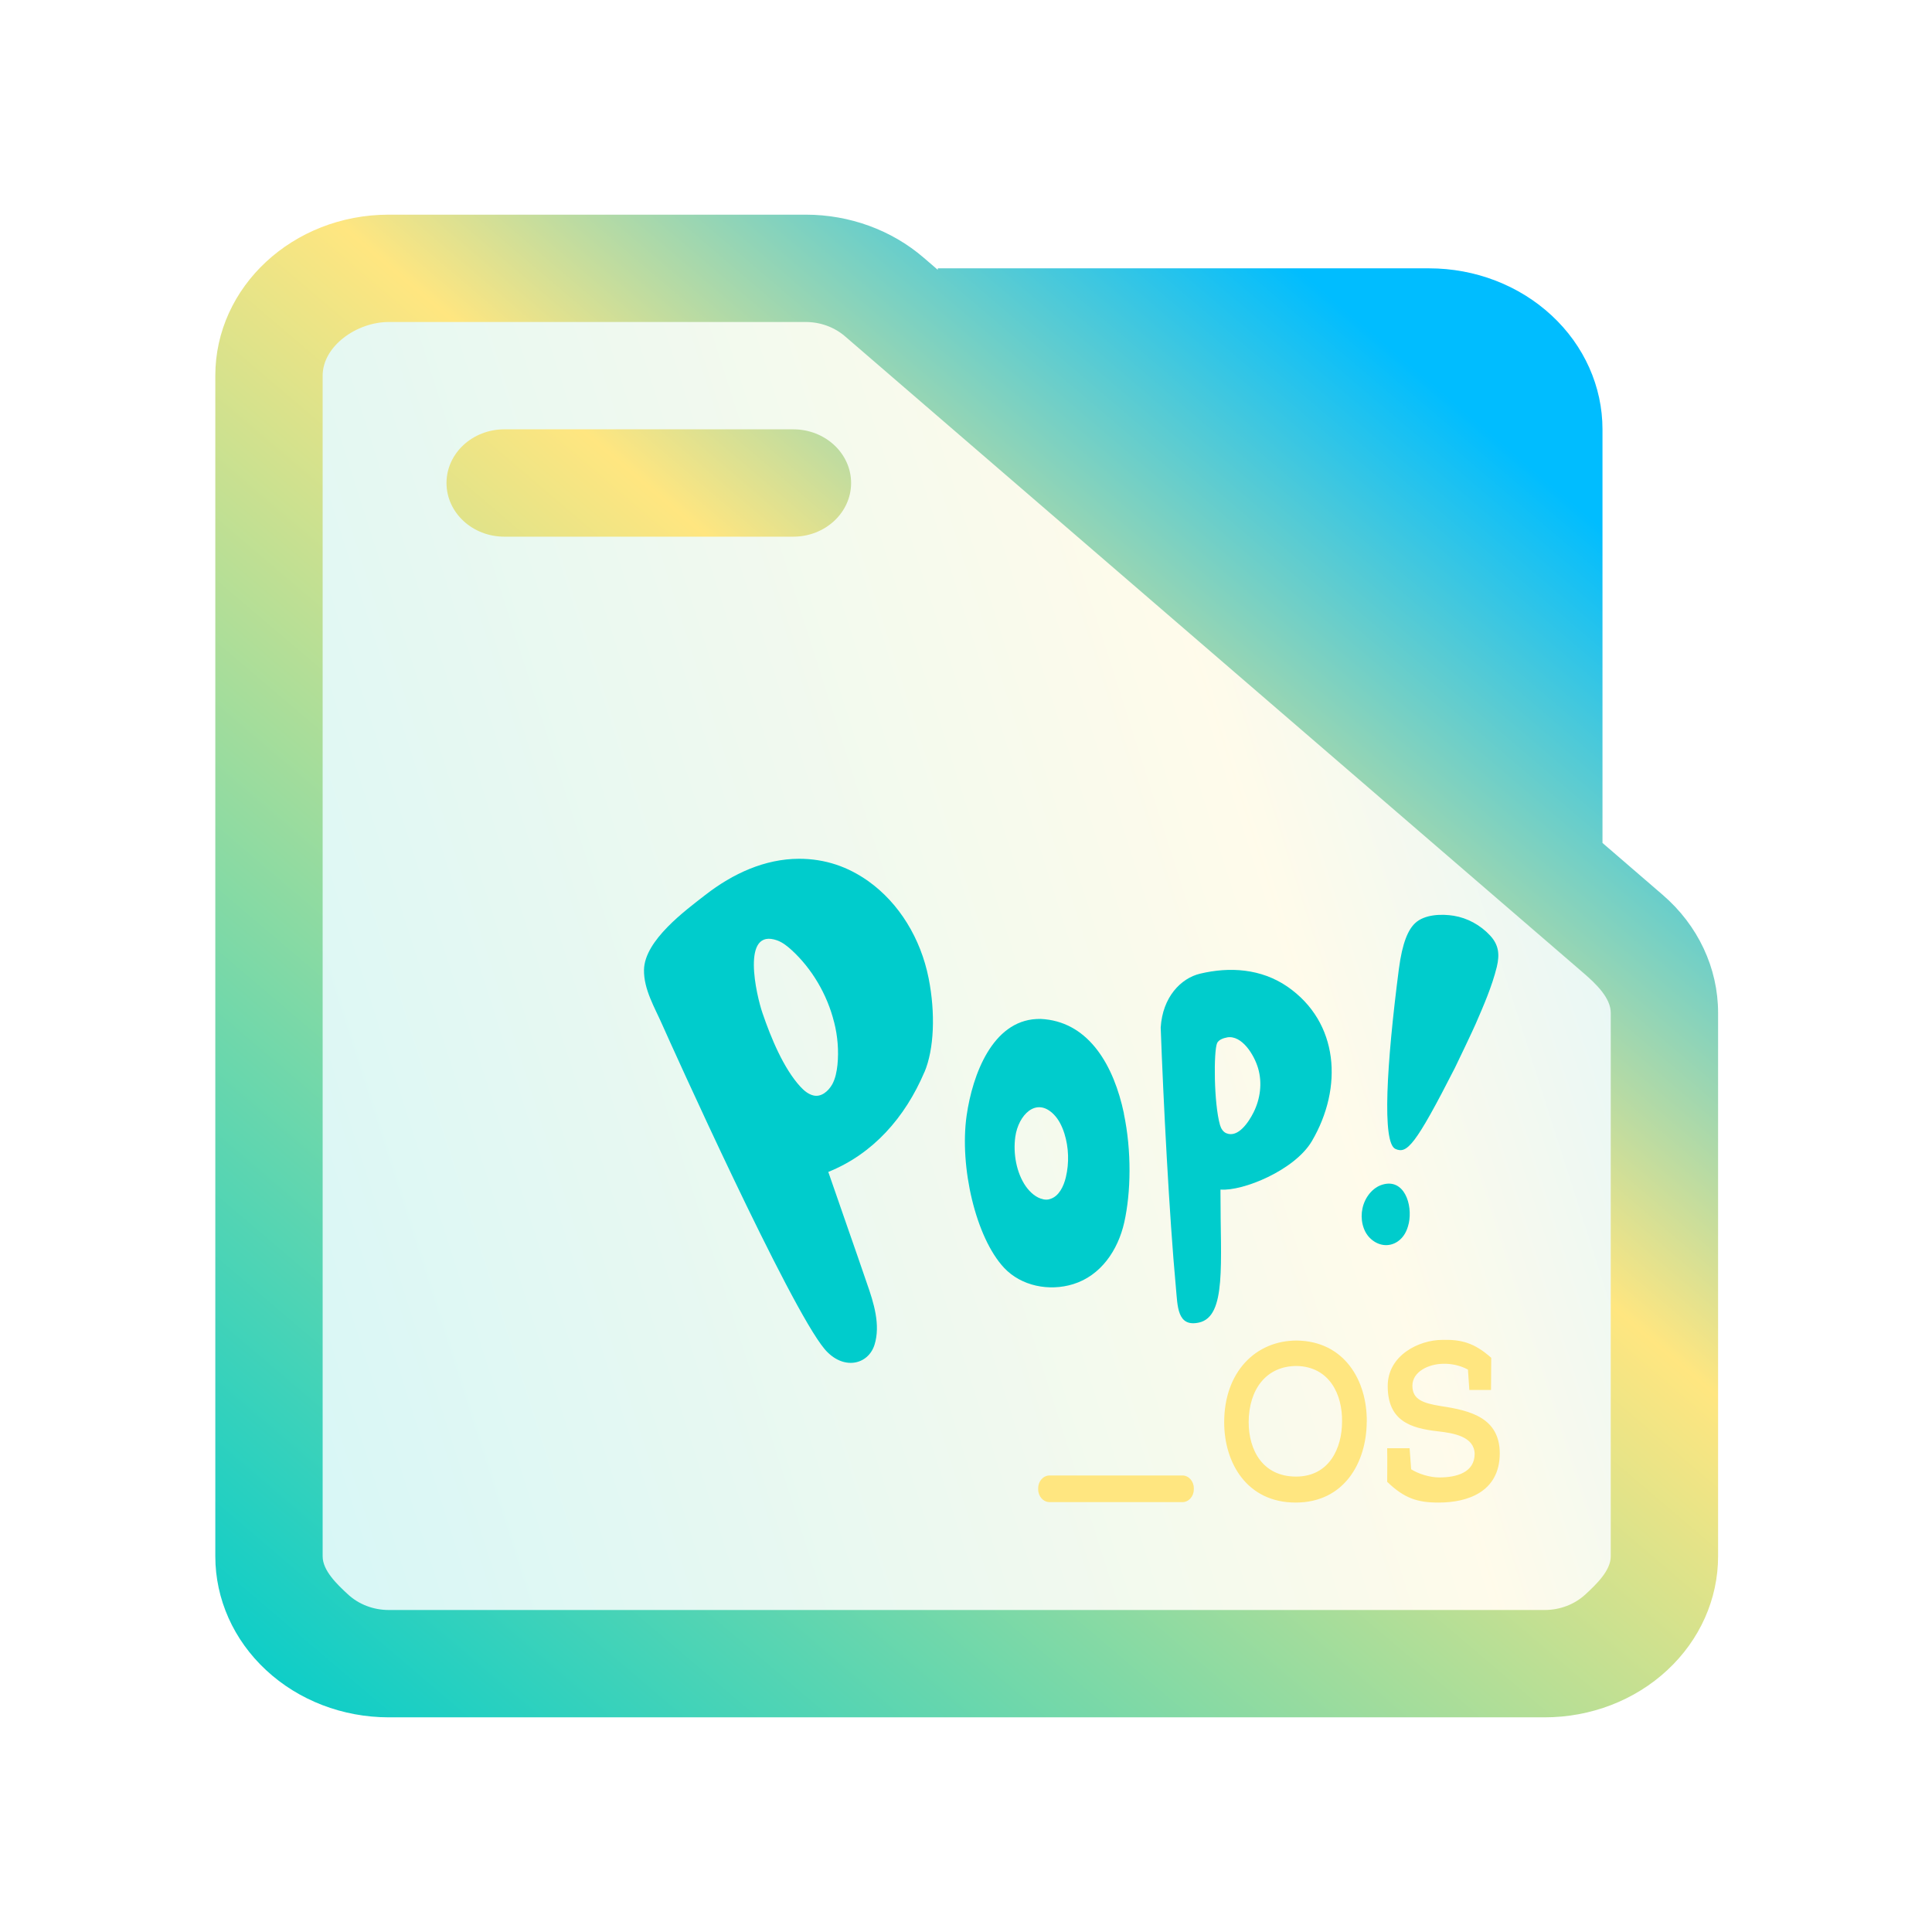 <?xml version="1.0" encoding="UTF-8" standalone="no"?>
<svg
   width="36"
   version="1.1"
   height="36"
   id="svg15"
   sodipodi:docname="folder-Pop_OS.svg"
   inkscape:version="1.3.1 (91b66b0783, 2023-11-16)"
   xmlns:inkscape="http://www.inkscape.org/namespaces/inkscape"
   xmlns:sodipodi="http://sodipodi.sourceforge.net/DTD/sodipodi-0.dtd"
   xmlns:xlink="http://www.w3.org/1999/xlink"
   xmlns="http://www.w3.org/2000/svg"
   xmlns:svg="http://www.w3.org/2000/svg"
   xmlns:rdf="http://www.w3.org/1999/02/22-rdf-syntax-ns#"
   xmlns:cc="http://creativecommons.org/ns#"
   xmlns:dc="http://purl.org/dc/elements/1.1/">
  <sodipodi:namedview
     pagecolor="#ffffff"
     bordercolor="#666666"
     borderopacity="1"
     objecttolerance="10"
     gridtolerance="10"
     guidetolerance="10"
     inkscape:pageopacity="0"
     inkscape:pageshadow="2"
     inkscape:window-width="1920"
     inkscape:window-height="994"
     id="namedview17"
     showgrid="true"
     inkscape:zoom="9.8125003"
     inkscape:cx="-5.4522291"
     inkscape:cy="25.936305"
     inkscape:window-x="0"
     inkscape:window-y="0"
     inkscape:window-maximized="1"
     inkscape:current-layer="layer1"
     inkscape:document-rotation="0"
     inkscape:showpageshadow="2"
     inkscape:pagecheckerboard="0"
     inkscape:deskcolor="#d1d1d1">
    <inkscape:grid
       type="xygrid"
       id="grid919"
       originx="0"
       originy="0"
       spacingy="1"
       spacingx="1"
       units="px"
       visible="true" />
  </sodipodi:namedview>
  <defs
     id="defs5455">
    <linearGradient
       inkscape:collect="always"
       id="linearGradient3">
      <stop
         style="stop-color:#00cccc;stop-opacity:1;"
         offset="0"
         id="stop1" />
      <stop
         style="stop-color:#ffe680;stop-opacity:1"
         offset="0.675"
         id="stop2" />
      <stop
         style="stop-color:#00bdff;stop-opacity:1;"
         offset="1"
         id="stop3" />
    </linearGradient>
    <clipPath
       clipPathUnits="userSpaceOnUse"
       id="clipPath79425-9-5-3">
      <rect
         style="opacity:0.5;fill:#000000;fill-opacity:1;stroke:none;stroke-width:0.856;stroke-dasharray:none;stroke-opacity:1;paint-order:stroke fill markers"
         id="rect79427-1-9-6"
         width="26.418"
         height="29.038"
         x="-16.228"
         y="-6.485" />
    </clipPath>
    <clipPath
       clipPathUnits="userSpaceOnUse"
       id="clipPath79425-9-5-5">
      <rect
         style="opacity:0.5;fill:#000000;fill-opacity:1;stroke:none;stroke-width:0.856;stroke-dasharray:none;stroke-opacity:1;paint-order:stroke fill markers"
         id="rect79427-1-9-62"
         width="26.418"
         height="29.038"
         x="-16.228"
         y="-6.485" />
    </clipPath>
    <linearGradient
       inkscape:collect="always"
       xlink:href="#linearGradient3"
       id="linearGradient17"
       x1="392.571"
       y1="536.798"
       x2="444.571"
       y2="507.798"
       gradientUnits="userSpaceOnUse"
       gradientTransform="matrix(0.494,0,0,0.862,196.037,51.541)" />
    <linearGradient
       inkscape:collect="always"
       xlink:href="#linearGradient3"
       id="linearGradient8-0"
       x1="147"
       y1="462"
       x2="169"
       y2="438"
       gradientUnits="userSpaceOnUse" />
  </defs>
  <g
     inkscape:label="Capa 1"
     inkscape:groupmode="layer"
     id="layer1"
     transform="translate(-384.571,-483.798)">
    <path
       inkscape:connector-curvature="0"
       id="fill-3"
       d="m 390.373,490.505 2e-5,22.72 c -0.046,0.493 -0.114,0.782 -0.318,1.073 l 24.513,-10e-6 c 0.621,0 0.988,-0.177 0.988,-1.719 V 504.298 l -2,-4 v -7 -2 c 0,-0.575 -1.227,-2 -2,-2 h -20.199 c -0.489,0 -0.983,0 -0.983,1.207 z"
       style="color:#1e92ff;opacity:0.4;fill:url(#linearGradient17);fill-opacity:0.4;fill-rule:nonzero;stroke:none;stroke-width:5.295"
       sodipodi:nodetypes="cccccccccccc" />
    <path
       style="fill:#00cccc;fill-opacity:1;stroke-width:0.016"
       id="path2-3-6-4-3-6-9"
       d="m 410.82,506.597 c -0.029,0.135 -0.092,0.255 -0.2,0.331 -0.169,0.118 -0.375,0.084 -0.521,-0.06 -0.137,-0.134 -0.183,-0.36 -0.14,-0.555 0.044,-0.204 0.186,-0.384 0.368,-0.44 0.405,-0.125 0.572,0.365 0.494,0.724 z m -0.248,-1.391 c -0.251,-0.111 -0.165,-1.576 0.065,-3.353 0.065,-0.497 0.175,-0.731 0.3,-0.851 0.178,-0.17 0.503,-0.176 0.723,-0.14 0.252,0.041 0.494,0.171 0.677,0.368 0.162,0.175 0.18,0.353 0.125,0.584 -0.091,0.368 -0.246,0.721 -0.395,1.065 -0.035,0.084 -0.345,0.736 -0.386,0.817 -0.746,1.463 -0.895,1.605 -1.108,1.511 z" />
    <path
       style="fill:#00cccc;fill-opacity:1;stroke-width:0.016"
       id="path4-6-7-4-6-5-4"
       d="m 405.512,504.547 c 0.148,0.702 0.132,1.473 0.008,2.028 -0.118,0.524 -0.44,0.993 -0.951,1.151 -0.448,0.139 -0.969,0.037 -1.289,-0.305 -0.526,-0.562 -0.834,-1.88 -0.697,-2.838 0.111,-0.769 0.483,-1.754 1.3,-1.797 0.053,-0.004 0.105,-0.002 0.157,0.004 0.832,0.084 1.286,0.865 1.474,1.757 z m -1.504,1.598 c 0.046,0.01 0.092,0.01 0.138,-0.008 0.155,-0.05 0.245,-0.23 0.286,-0.404 0.063,-0.265 0.054,-0.552 -0.027,-0.812 -0.042,-0.132 -0.103,-0.26 -0.197,-0.356 -0.331,-0.337 -0.661,0.013 -0.718,0.413 -0.044,0.312 0.02,0.673 0.195,0.925 0.082,0.116 0.198,0.217 0.323,0.241 z" />
    <path
       style="fill:#00cccc;fill-opacity:1;stroke-width:0.016"
       id="path6-7-5-7-7-6-1"
       d="m 407.313,506.035 c -0.002,1.296 0.115,2.288 -0.397,2.406 -0.415,0.094 -0.401,-0.312 -0.434,-0.653 -0.123,-1.32 -0.235,-3.514 -0.283,-4.842 0.034,-0.57 0.377,-0.92 0.734,-1.005 0.551,-0.132 1.138,-0.094 1.626,0.241 0.964,0.665 1.041,1.884 0.457,2.879 -0.32,0.543 -1.287,0.937 -1.703,0.903 z m 0.123,-2.906 c -0.06,0.01 -0.158,0.041 -0.186,0.106 -0.066,0.152 -0.062,1.12 0.054,1.526 0.019,0.067 0.059,0.13 0.12,0.154 0.218,0.089 0.415,-0.209 0.505,-0.389 0.125,-0.25 0.165,-0.545 0.086,-0.819 -0.074,-0.255 -0.303,-0.625 -0.578,-0.579 z" />
    <path
       style="fill:#00cccc;fill-opacity:1;stroke-width:0.016"
       id="path8-5-3-6-5-9-5"
       d="m 401.797,503.773 c -0.362,0.851 -0.961,1.528 -1.792,1.862 0.238,0.694 0.482,1.379 0.718,2.071 0.132,0.373 0.258,0.783 0.143,1.151 -0.12,0.377 -0.588,0.481 -0.928,0.081 -0.654,-0.774 -2.864,-5.679 -3.027,-6.047 -0.139,-0.317 -0.346,-0.656 -0.34,-1.022 0.01,-0.551 0.777,-1.11 1.144,-1.396 0.514,-0.399 1.108,-0.671 1.743,-0.673 0.495,0 0.918,0.151 1.294,0.418 0.575,0.411 0.975,1.067 1.123,1.809 0.129,0.652 0.102,1.321 -0.078,1.749 m -1.684,-0.932 c -0.129,-0.522 -0.421,-1.004 -0.789,-1.341 -0.08,-0.073 -0.166,-0.142 -0.266,-0.18 -0.689,-0.252 -0.391,1.031 -0.278,1.355 0.155,0.454 0.391,1.028 0.706,1.37 0.069,0.075 0.151,0.142 0.245,0.163 0.143,0.033 0.275,-0.079 0.348,-0.209 0.059,-0.108 0.083,-0.236 0.097,-0.361 0.026,-0.265 0.004,-0.536 -0.062,-0.796 z" />
    <path
       style="fill:#ffe680;fill-opacity:1;stroke-width:0.016"
       id="path10-5-3-3-3-4"
       d="m 410.038,510.292 c -0.004,0.752 -0.415,1.504 -1.324,1.504 -0.909,0 -1.332,-0.74 -1.332,-1.495 0,-0.942 0.589,-1.524 1.351,-1.524 0.883,0.01 1.314,0.738 1.306,1.516 z m -1.306,-1.041 c -0.571,0 -0.891,0.442 -0.894,1.045 0,0.524 0.263,1.016 0.883,1.016 0.62,0 0.857,-0.533 0.857,-1.021 0.01,-0.507 -0.234,-1.028 -0.846,-1.04 z m 1.687,2.16 c 0,0.111 0.004,-0.529 0,-0.627 h 0.418 l 0.029,0.392 c 0.137,0.087 0.349,0.152 0.523,0.152 0.323,0 0.66,-0.091 0.66,-0.442 -0.01,-0.319 -0.386,-0.384 -0.689,-0.418 -0.515,-0.058 -0.931,-0.199 -0.931,-0.843 0,-0.574 0.583,-0.86 1.017,-0.86 0.349,-0.01 0.597,0.052 0.912,0.334 0,0.231 -0.004,0.368 -0.004,0.599 h -0.404 l -0.026,-0.38 c -0.163,-0.087 -0.331,-0.111 -0.46,-0.108 -0.278,0.004 -0.575,0.149 -0.575,0.409 0,0.255 0.192,0.325 0.534,0.38 0.557,0.083 1.094,0.223 1.094,0.884 -0.004,0.723 -0.612,0.913 -1.135,0.913 -0.398,0.002 -0.648,-0.081 -0.963,-0.387 z"
       inkscape:connector-curvature="0" />
    <path
       style="fill:#ffe680;fill-opacity:1;stroke-width:0.016"
       id="path12-6-1-5-7-1"
       d="m 406.816,511.55 c 0,0.132 -0.095,0.238 -0.214,0.238 h -2.472 c -0.118,0 -0.214,-0.106 -0.214,-0.238 v -0.021 c 0,-0.132 0.095,-0.238 0.214,-0.238 h 2.472 c 0.118,0 0.214,0.106 0.214,0.238 z"
       inkscape:connector-curvature="0" />
    <g
       transform="matrix(1.077,0,0,1,230.264,53.798)"
       id="g2-5">
      <path
         d="M 171,445.707 V 438 c 0,-0.796 -0.316,-1.559 -0.879,-2.121 C 169.559,435.316 168.796,435 168,435 h -8.5 v 0.028 l -0.244,-0.226 C 158.701,434.286 157.972,434 157.215,434 H 150 c -1.657,0 -3,1.343 -3,3 v 22 c 0,0.796 0.316,1.559 0.879,2.121 0.562,0.563 1.325,0.879 2.121,0.879 h 20 c 0.796,0 1.559,-0.316 2.121,-0.879 C 172.684,460.559 173,459.796 173,459 v -10.128 c 0,-0.834 -0.347,-1.631 -0.959,-2.198 z m 0.143,3.165 V 459 c 0,0.265 -0.248,0.52 -0.436,0.707 C 170.52,459.895 170.265,460 170,460 h -20 c -0.265,0 -0.52,-0.105 -0.707,-0.293 -0.188,-0.187 -0.436,-0.442 -0.436,-0.707 v -22 c 0,-0.552 0.591,-1 1.143,-1 h 7.215 c 0.252,0 0.495,0.095 0.68,0.267 l 12.785,11.872 c 0.204,0.19 0.463,0.455 0.463,0.733 z M 153.5,440 Z m 8.123,-3 7.377,6.85 V 438 c 0,-0.265 -0.105,-0.52 -0.293,-0.707 C 168.52,437.105 168.265,437 168,437 Z M 152,440 h 5 c 0.552,0 1,-0.448 1,-1 0,-0.552 -0.448,-1 -1,-1 h -5 c -0.552,0 -1,0.448 -1,1 0,0.552 0.448,1 1,1 z"
         id="path1-0-5"
         style="fill:url(#linearGradient8-0)"
         sodipodi:nodetypes="cscscccsssscsscssccsscsscssssccscscscccccscscsssssss" />
    </g>
  </g>
</svg>
